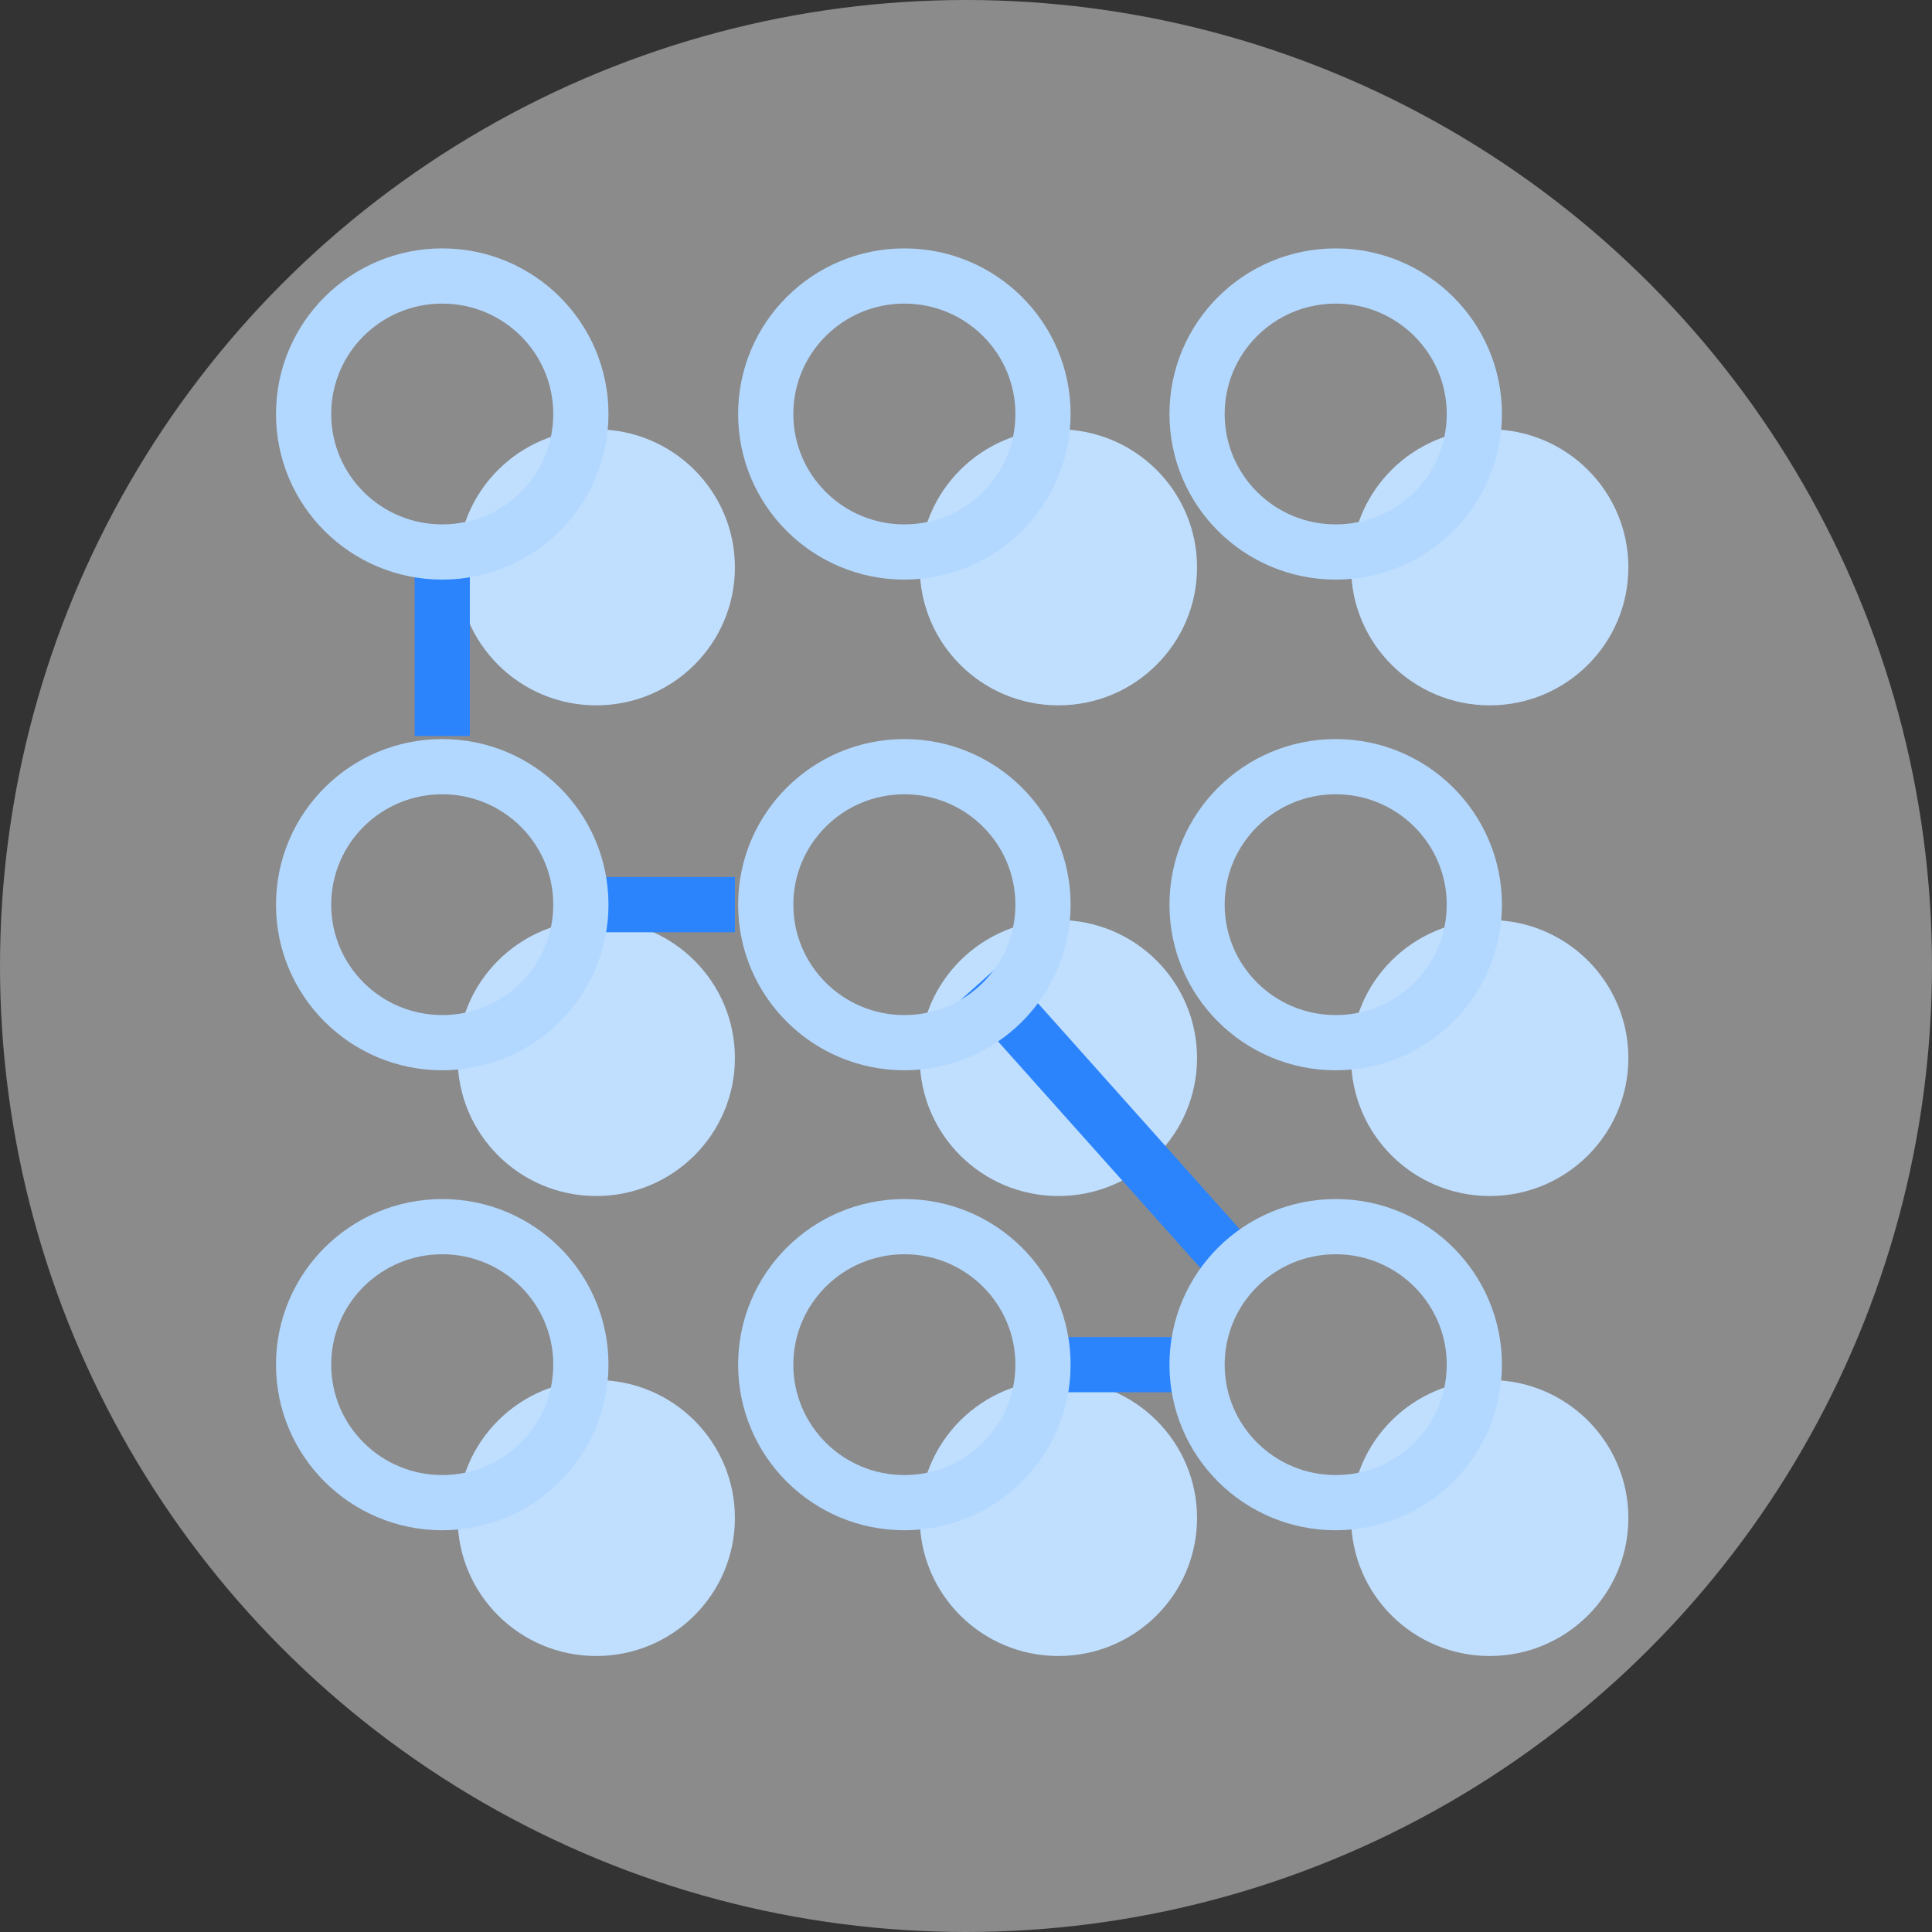 <?xml version="1.0" encoding="UTF-8"?>
<svg width="70px" height="70px" viewBox="0 0 70 70" version="1.1" xmlns="http://www.w3.org/2000/svg" xmlns:xlink="http://www.w3.org/1999/xlink">
    <rect x="0" y="0" width="70" height="70" fill="#333333" stroke="none"/>
    <!-- Generator: Sketch 55 (78076) - https://sketchapp.com -->
    <title>fee</title>
    <desc>Created with Sketch.</desc>
    <g id="页面-1" stroke="none" stroke-width="1" fill="none" fill-rule="evenodd">
        <g id="什么是vite" transform="translate(-366, -1000)">
            <g id="编组" transform="translate(366, 1000)">
                <circle id="椭圆形" fill-opacity="0.46" fill="#F1F1F1" fill-rule="nonzero" cx="35" cy="35" r="35"></circle>
                <g id="pin-2" transform="translate(16.581, 15.556)" fill="#C0DFFF">
                    <ellipse id="Oval" cx="5.023" cy="5" rx="5.023" ry="5"></ellipse>
                    <ellipse id="Oval" cx="21.767" cy="5" rx="5.023" ry="5"></ellipse>
                    <ellipse id="Oval" cx="37.395" cy="5" rx="5.023" ry="5"></ellipse>
                    <ellipse id="Oval" cx="5.023" cy="22.778" rx="5.023" ry="5"></ellipse>
                    <ellipse id="Oval" cx="21.767" cy="22.778" rx="5.023" ry="5"></ellipse>
                    <ellipse id="Oval" cx="37.395" cy="22.778" rx="5.023" ry="5"></ellipse>
                    <ellipse id="Oval" cx="5.023" cy="39.444" rx="5.023" ry="5"></ellipse>
                    <ellipse id="Oval" cx="21.767" cy="39.444" rx="5.023" ry="5"></ellipse>
                    <ellipse id="Oval" cx="37.395" cy="39.444" rx="5.023" ry="5"></ellipse>
                </g>
                <g id="pin-2" transform="translate(11, 10)" stroke-width="2">
                    <path d="M5.023,10 L5.023,16.667" id="Path" stroke="#2C84FD"></path>
                    <path d="M10.047,22.778 L15.628,22.778" id="Path" stroke="#2C84FD"></path>
                    <path d="M24.558,25.556 L33.488,35.556" id="Path" stroke="#2C84FD"></path>
                    <path d="M32.372,39.444 L26.791,39.444" id="Path" stroke="#2C84FD"></path>
                    <ellipse id="Oval" stroke="#B3D8FF" stroke-linecap="square" cx="5.023" cy="5" rx="5.023" ry="5"></ellipse>
                    <ellipse id="Oval" stroke="#B3D8FF" stroke-linecap="square" cx="21.767" cy="5" rx="5.023" ry="5"></ellipse>
                    <ellipse id="Oval" stroke="#B3D8FF" stroke-linecap="square" cx="37.395" cy="5" rx="5.023" ry="5"></ellipse>
                    <ellipse id="Oval" stroke="#B3D8FF" stroke-linecap="square" cx="5.023" cy="22.778" rx="5.023" ry="5"></ellipse>
                    <ellipse id="Oval" stroke="#B3D8FF" stroke-linecap="square" cx="21.767" cy="22.778" rx="5.023" ry="5"></ellipse>
                    <ellipse id="Oval" stroke="#B3D8FF" stroke-linecap="square" cx="37.395" cy="22.778" rx="5.023" ry="5"></ellipse>
                    <ellipse id="Oval" stroke="#B3D8FF" stroke-linecap="square" cx="5.023" cy="39.444" rx="5.023" ry="5"></ellipse>
                    <ellipse id="Oval" stroke="#B3D8FF" stroke-linecap="square" cx="21.767" cy="39.444" rx="5.023" ry="5"></ellipse>
                    <ellipse id="Oval" stroke="#B3D8FF" stroke-linecap="square" cx="37.395" cy="39.444" rx="5.023" ry="5"></ellipse>
                </g>
            </g>
        </g>
    </g>
</svg>